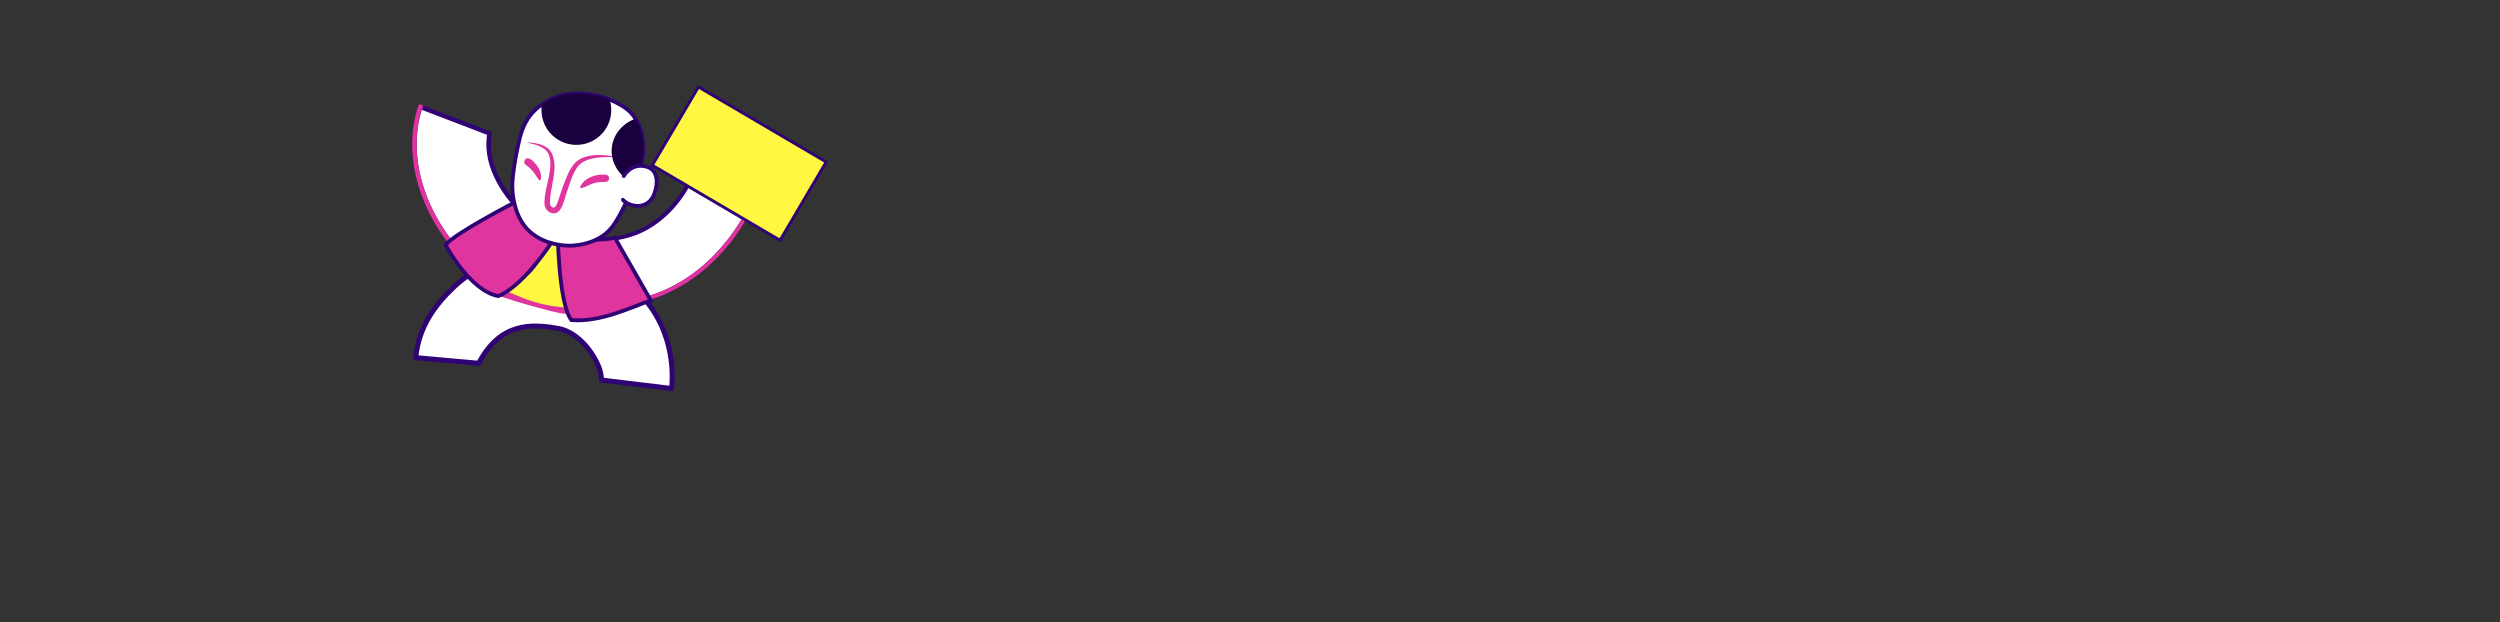 <svg width="1920" height="478" viewBox="0 0 1920 478" fill="none" xmlns="http://www.w3.org/2000/svg">
<rect x="0" y="0" width="1920" height="478" fill="#333333" stroke="none"/>
<path d="M515.748 298.346C516.232 294.546 518.186 274.454 508.98 252.412C500.872 232.987 482.283 208.168 439.832 200.251C396.729 192.214 369.593 200.589 348.544 220.516C334.209 234.086 321.453 251.111 319.343 274.675L367.632 278.992C384.025 247.572 408.039 248.406 429.228 252.356C441.876 254.716 453.917 267.437 459.722 281.34C461.951 286.675 461.95 291.817 461.945 291.858L515.741 298.355L515.748 298.346Z" fill="white" stroke="#300375" stroke-width="3.84" stroke-miterlimit="10" stroke-linecap="round"/>
<path d="M443.165 237.516L428.151 236.123C415.554 234.959 403.197 232.009 391.427 227.367L380.245 222.952C376.529 222.092 374.216 218.392 375.075 214.681L383.49 178.324C384.671 173.222 389.764 170.048 394.874 171.231L452.742 184.625C457.851 185.807 461.032 190.897 459.851 195.999L451.436 232.356C450.577 236.066 446.874 238.374 443.158 237.514L443.165 237.516Z" fill="#FFF742"/>
<path d="M443.068 238.093C432.293 236.765 441.887 242.492 431.14 240.652C423.033 239.377 394.545 231.23 386.801 228.453C384.242 227.568 381.688 226.668 379.138 225.747L379.565 225.884C375.031 225.015 371.519 220.638 371.598 216.003C371.596 215.07 371.778 214.09 371.964 213.186C374.171 202.156 376.566 190.05 378.851 179.106L379.142 177.685L379.225 177.328C380.475 171.114 386.31 166.33 392.664 166.297C393.959 166.236 395.365 166.471 396.629 166.734C400.19 167.513 421.066 171.458 425.12 172.253C434.614 174.105 444.039 176.256 453.388 178.736C460.979 180.26 466.463 187.822 465.085 195.502C464.918 196.546 464.491 197.838 464.152 198.85C460.282 210.366 455.764 221.718 452.227 233.357C450.867 236.891 446.723 239.12 443.066 238.101L443.068 238.093ZM443.253 236.933C446.511 237.657 449.961 235.374 450.393 232.075C451.056 228.011 451.614 223.938 452.091 219.83C453.054 211.633 453.789 203.383 454.941 195.222C455.053 194.511 454.942 193.718 454.703 193.062C454.149 191.618 452.929 190.576 451.431 190.35L450.74 190.212C441.252 188.332 431.84 186.123 422.498 183.615C417.593 182.299 398.015 176.911 393.432 175.798C390.866 175.204 388.184 177.101 387.681 179.662L387.319 181.066C384.435 192.255 381.224 204.57 378.25 215.791C377.861 217.828 379.329 219.747 381.347 220.169C391.21 224.399 400.862 229.212 411.254 232.128C421.635 235.29 432.471 236.159 443.257 236.949L443.253 236.933Z" fill="#E0349E"/>
<path d="M528.11 142.319C527.952 142.64 513.108 172.726 481.623 181.142C476.069 182.627 469.931 183.742 463.379 184.48C450.748 185.9 441.167 196.541 440.995 209.229C440.794 224.358 453.868 236.366 468.925 234.684C478.055 233.662 486.73 232.072 494.685 229.947C549.369 215.336 573.782 164.066 574.79 161.888L528.916 140.604L528.11 142.319Z" fill="white" stroke="#300375" stroke-width="3.078" stroke-miterlimit="10" stroke-linecap="round"/>
<path d="M440.995 209.229C440.794 224.357 453.869 236.365 468.925 234.684C478.056 233.661 486.731 232.072 494.685 229.947C549.369 215.335 573.782 164.066 574.791 161.888" stroke="#E0349E" stroke-width="3.078" stroke-miterlimit="10" stroke-linecap="square"/>
<path d="M536.408 66.783L500.979 126.933L599.087 184.543L634.517 124.393L536.408 66.783Z" fill="#FFF742" stroke="#300375" stroke-width="2.282" stroke-miterlimit="10" stroke-linecap="round"/>
<path d="M376.024 102.454L322.852 82.096C321.783 84.878 316.567 99.873 318.861 121.786C320.868 140.995 329.339 170.26 358.249 200.584C361.019 203.49 363.939 206.359 366.995 209.199C379.569 220.855 399.589 218.631 409.492 204.641C417.743 192.983 416.018 177.069 405.561 167.349C403.432 165.366 401.408 163.374 399.495 161.364C385.362 146.542 377.068 130.809 375.502 115.869C374.68 108.006 376.012 102.503 376.025 102.47L376.024 102.454Z" fill="white" stroke="#300375" stroke-width="3.467" stroke-miterlimit="10" stroke-linecap="round"/>
<path d="M322.852 82.096C321.783 84.878 316.567 99.873 318.861 121.786C320.868 140.995 329.339 170.26 358.249 200.584C361.019 203.49 363.939 206.359 366.995 209.199C379.569 220.855 399.589 218.631 409.492 204.641" stroke="#E0349E" stroke-width="3.467" stroke-miterlimit="10" stroke-linecap="square"/>
<path d="M472.186 182.52L499.793 230.714C485.409 235.616 461.375 247.725 438.816 245.816C428.931 233.057 428.291 178.418 428.291 178.418C453.744 187.968 472.186 182.52 472.186 182.52Z" fill="#E0349E" stroke="#300375" stroke-width="2.95" stroke-miterlimit="10" stroke-linecap="round"/>
<path d="M342.226 188.119C348.572 179.511 395.79 155.172 395.79 155.172C395.79 155.172 402.859 169.45 428.311 179C428.311 179 404.3 218.676 382.676 227.394C360.913 223.468 342.226 188.119 342.226 188.119Z" fill="#E0349E" stroke="#300375" stroke-width="2.95" stroke-miterlimit="10" stroke-linecap="round"/>
<path d="M490.764 131.733C493.96 123.287 494.965 114.126 493.35 105.24C491.851 96.99 488.028 87.908 479.072 82.125C459.174 69.274 436.209 70.22 425.691 75.06C416.113 79.469 403.946 86.354 399.205 105.996C395.441 121.578 393.215 136.935 393.481 144.56C393.748 152.185 396.054 168.863 407.723 178.636C419.392 188.409 434.379 188.591 436.621 188.7C438.863 188.81 458.655 188.625 469.681 174.878C477.571 165.041 486.388 143.296 490.764 131.733Z" fill="white" stroke="#300375" stroke-width="2.95" stroke-miterlimit="10" stroke-linecap="round"/>
<path d="M475.643 121.015C469.881 120.468 463.9 120.494 458.188 121.155C452.985 121.953 446.887 123.625 443.683 127.94C439.525 133.66 437.681 140.802 435.329 147.467C434.904 148.835 433.786 152.44 433.364 153.778C432.476 156.384 431.71 159.21 429.854 161.494C426.156 165.938 420.107 163.591 418.454 158.558C417.815 156.15 418.207 153.496 418.431 151.082C419.532 142.398 422.764 134.062 422.711 125.33C422.67 119.275 420.506 114.921 414.667 112.413C411.281 110.879 407.482 110.065 403.872 109.346C411.225 109.59 420.685 110.733 424.109 118.344C428.978 130.487 422.253 143.482 422.405 155.689C422.445 156.194 422.385 156.733 422.552 157.216C422.913 158.222 424.032 159.57 425.168 159.505C427.354 159.1 428.496 154.407 429.262 152.437C430.033 150.09 431.202 146.359 432.022 144.033C434.611 137.423 436.801 130.29 441.805 124.923C446.009 120.704 452.273 119.398 457.997 119.033C463.976 118.955 469.882 119.532 475.641 121.036L475.643 121.015Z" fill="#E0349E"/>
<mask id="mask0_1669_15976" style="mask-type:luminance" maskUnits="userSpaceOnUse" x="393" y="71" width="102" height="118">
<path d="M490.764 131.733C493.96 123.288 494.965 114.126 493.35 105.24C491.851 96.99 488.028 87.909 479.072 82.126C459.174 69.274 436.209 70.221 425.691 75.06C416.113 79.469 403.946 86.355 399.205 105.996C395.441 121.579 393.215 136.935 393.481 144.56C393.748 152.185 396.054 168.863 407.723 178.636C419.392 188.409 434.379 188.591 436.621 188.701C438.863 188.81 458.655 188.625 469.681 174.879C477.571 165.042 486.388 143.297 490.764 131.733Z" fill="white"/>
</mask>
<g mask="url(#mask0_1669_15976)">
<path d="M441.34 111.236C456.124 111.958 468.694 100.575 469.415 85.811C470.136 71.048 458.735 58.495 443.95 57.773C429.166 57.051 416.596 68.433 415.875 83.197C415.154 97.96 426.555 110.514 441.34 111.236Z" fill="#1A003E"/>
<path d="M497.236 142.879C513.133 143.655 526.605 132.316 527.326 117.553C528.047 102.789 515.744 90.192 499.847 89.415C483.95 88.639 470.478 99.978 469.757 114.741C469.036 129.505 481.339 142.102 497.236 142.879Z" fill="#1A003E"/>
</g>
<path d="M445.835 142.908C448.106 138.355 452.998 135.771 457.79 134.641C460.233 134.093 462.746 134.055 465.238 134.154C466.762 134.221 467.916 135.7 467.8 137.176C467.463 140.173 464.474 139.719 462.275 139.788C460.586 139.786 458.911 139.954 457.275 140.373C454.749 140.975 452.409 142.115 450.065 143.196C448.976 143.693 447.854 144.107 446.7 144.439C445.689 144.683 445.312 143.69 445.834 142.923L445.835 142.908Z" fill="#E0349E"/>
<path d="M403.167 122.692C406.326 118.762 411.867 126.358 413.564 128.898C415.027 131.572 416.081 134.807 415.315 137.849C414.267 139.617 413.058 136.844 412.421 136.058C411.021 133.914 409.643 131.742 407.769 129.979C406.531 128.547 404.943 127.531 403.472 126.374C402.46 125.459 402.351 123.774 403.167 122.692Z" fill="#E0349E"/>
<path d="M479.02 135.229C479.02 135.229 484.644 124.577 496.643 128.045C507.52 131.187 504.536 145.37 501.422 151.239C498.308 157.107 491.342 159.913 483.845 157.024C479.975 155.53 478.396 153.429 478.396 153.429" fill="white"/>
<path d="M479.02 135.229C479.02 135.229 484.644 124.577 496.643 128.045C507.52 131.187 504.536 145.37 501.422 151.239C498.308 157.107 491.342 159.913 483.845 157.024C479.975 155.53 478.396 153.429 478.396 153.429" stroke="#300375" stroke-width="2.95" stroke-miterlimit="10" stroke-linecap="round"/>
</svg>
